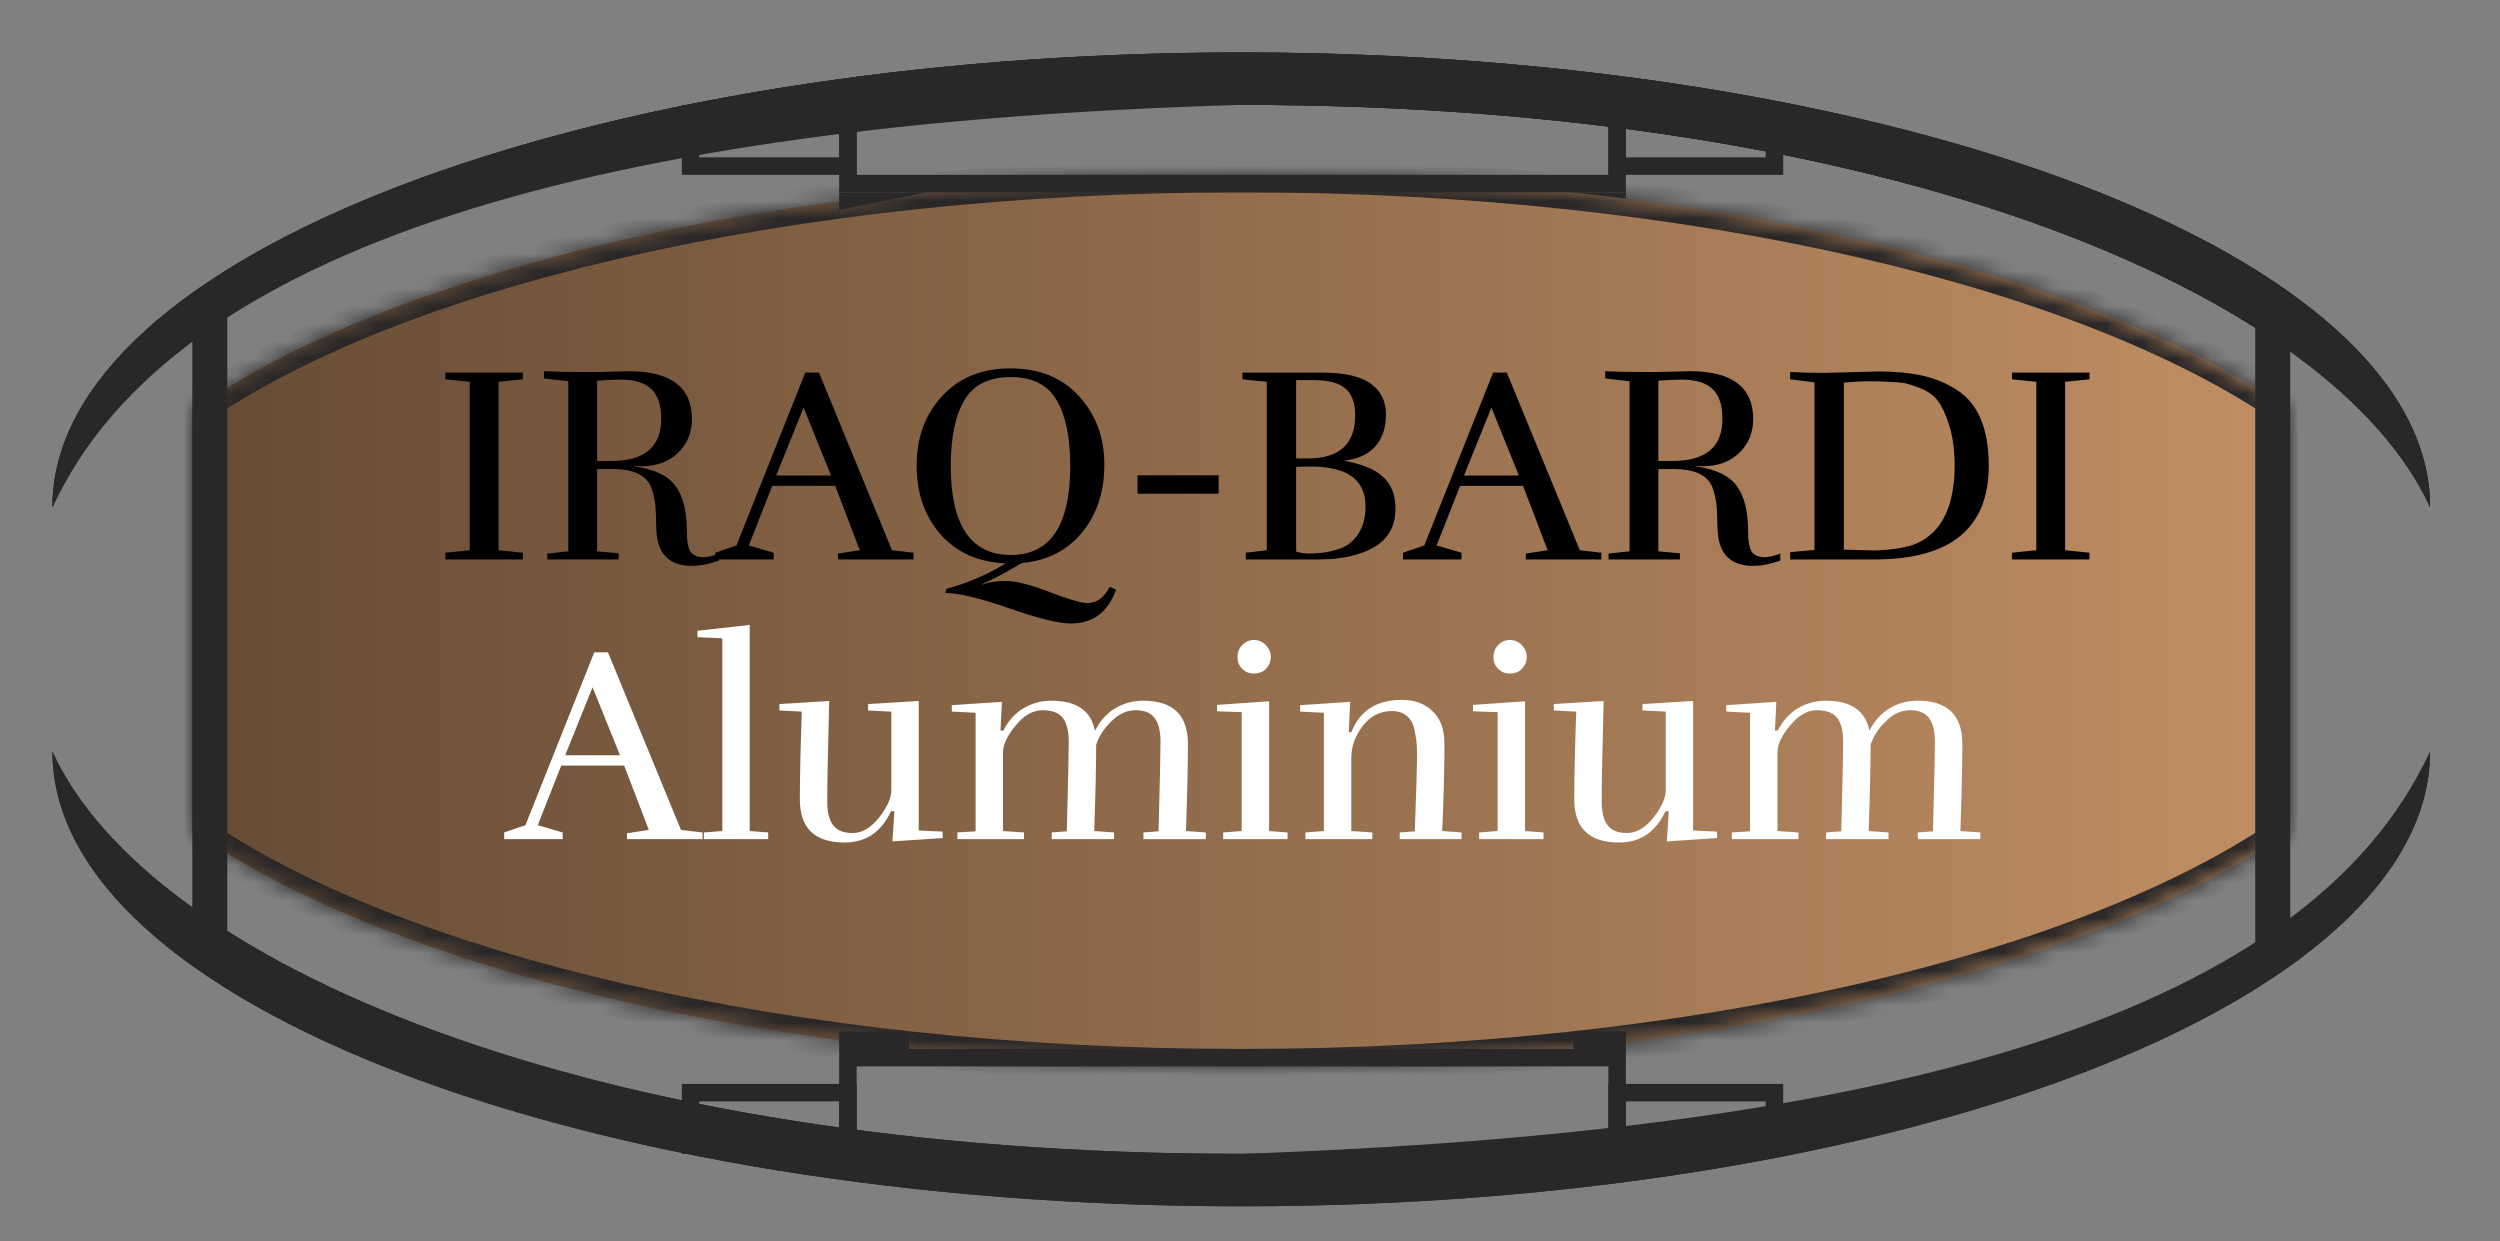 <svg width="143" height="71" viewBox="0 0 143 71" fill="none" xmlns="http://www.w3.org/2000/svg">
<rect x="0" y="0" width="143" height="71" fill="#808080" stroke="none"/>
<path d="M93 11.5V11H89.5L93 11.5Z" fill="#292727"/>
<mask id="path-2-inside-1_216_297" fill="white">
<path fill-rule="evenodd" clip-rule="evenodd" d="M131 47.511C119.549 55.538 96.975 61 71 61C45.025 61 22.451 55.538 11 47.511V23.489C22.451 15.461 45.025 10 71 10C96.975 10 119.549 15.461 131 23.489V47.511Z"/>
</mask>
<path fill-rule="evenodd" clip-rule="evenodd" d="M131 47.511C119.549 55.538 96.975 61 71 61C45.025 61 22.451 55.538 11 47.511V23.489C22.451 15.461 45.025 10 71 10C96.975 10 119.549 15.461 131 23.489V47.511Z" fill="url(#paint0_linear_216_297)"/>
<path d="M131 47.511L131.574 48.33L132 48.031V47.511H131ZM11 47.511H10V48.031L10.426 48.33L11 47.511ZM11 23.489L10.426 22.671L10 22.969V23.489H11ZM131 23.489H132V22.969L131.574 22.671L131 23.489ZM71 62C97.054 62 119.874 56.531 131.574 48.33L130.426 46.692C119.223 54.546 96.896 60 71 60V62ZM10.426 48.33C22.126 56.531 44.946 62 71 62V60C45.104 60 22.777 54.546 11.574 46.692L10.426 48.33ZM10 23.489V47.511H12V23.489H10ZM71 9C44.946 9 22.126 14.469 10.426 22.671L11.574 24.308C22.777 16.454 45.104 11 71 11V9ZM131.574 22.671C119.874 14.469 97.054 9 71 9V11C96.896 11 119.223 16.454 130.426 24.308L131.574 22.671ZM132 47.511V23.489H130V47.511H132Z" fill="#292727" mask="url(#path-2-inside-1_216_297)"/>
<path d="M139 29C133.5 17 108.555 6 71 6C33.445 6 10 14 3 29C3 14.641 33.445 3 71 3C108.555 3 139 14.641 139 29Z" fill="#292727"/>
<path d="M139 29C133.5 17 108.555 6 71 6C33.445 6 10 14 3 29C3 14.641 33.445 3 71 3C108.555 3 139 14.641 139 29Z" fill="#292727"/>
<path d="M139 29C133.5 17 108.555 6 71 6C34.5 7.059 10 14 3 29C3 14.641 33.445 3 71 3C108.555 3 139 14.641 139 29Z" fill="#292727"/>
<path d="M3 43C8.5 55 33.445 66 71 66C108.555 66 132 58 139 43C139 57.359 108.555 69 71 69C33.445 69 3 57.359 3 43Z" fill="#292727"/>
<path d="M3 43C8.5 55 33.445 66 71 66C108.5 64.692 132 58 139 43C139 57.359 108.555 69 71 69C33.445 69 3 57.359 3 43Z" fill="#292727"/>
<rect x="48.5" y="5.5" width="44" height="5" stroke="#292727"/>
<rect x="129.5" y="54.5" width="36" height="1" transform="rotate(-90 129.5 54.5)" stroke="#292727"/>
<rect x="11.5" y="54.5" width="37" height="1" transform="rotate(-90 11.5 54.5)" stroke="#292727"/>
<rect x="92.5" y="6.5" width="9" height="3" stroke="#292727"/>
<rect x="39.5" y="6.5" width="9" height="3" stroke="#292727"/>
<rect x="48.5" y="60.5" width="44" height="6" stroke="#292727"/>
<rect x="92.5" y="62.5" width="9" height="3" stroke="#292727"/>
<rect x="39.5" y="62.5" width="9" height="3" stroke="#292727"/>
<path d="M29.908 32H25.476V31.616L26.868 31.472V21.84L25.476 21.696V21.312H29.908V21.696L28.516 21.84V31.472L29.908 31.616V32ZM34.155 26.368H34.955C36.864 26.368 37.819 25.568 37.819 23.968C37.819 23.179 37.632 22.608 37.259 22.256C36.886 21.893 36.288 21.712 35.467 21.712C35.147 21.712 34.71 21.733 34.155 21.776V26.368ZM34.123 21.28L35.947 21.232C38.368 21.232 39.579 22.144 39.579 23.968C39.579 24.757 39.307 25.408 38.763 25.92C38.23 26.421 37.536 26.672 36.683 26.672C36.608 26.672 36.475 26.661 36.283 26.64V26.672C37.424 26.832 38.208 27.205 38.635 27.792C39.072 28.368 39.291 29.253 39.291 30.448C39.291 31.195 39.43 31.627 39.707 31.744C39.835 31.829 40.011 31.872 40.235 31.872C40.47 31.872 40.768 31.803 41.131 31.664V32.064C40.566 32.267 40.048 32.368 39.579 32.368C38.534 32.368 37.888 31.92 37.643 31.024C37.579 30.789 37.542 30.459 37.531 30.032C37.531 29.605 37.515 29.227 37.483 28.896C37.451 28.565 37.376 28.235 37.259 27.904C36.992 27.189 36.256 26.832 35.051 26.832H34.155V31.536L35.387 31.648V32H31.307V31.664L32.507 31.536V21.808L31.115 21.648V21.232C31.798 21.264 32.528 21.28 33.307 21.28H34.123ZM52.254 32H47.934V31.664L49.182 31.472L47.774 27.792H44.174L42.83 31.2L44.254 31.616V32H40.91V31.616L42.126 31.2L46.062 21.312H46.846L51.022 31.472L52.254 31.616V32ZM47.534 27.2L45.966 23.312L44.398 27.2H47.534ZM56.193 33.44C56.535 33.301 56.983 33.232 57.537 33.232C58.102 33.232 58.929 33.44 60.017 33.856C61.116 34.283 61.846 34.496 62.209 34.496C62.732 34.496 63.153 34.187 63.473 33.568L63.841 33.728C63.372 35.019 62.513 35.664 61.265 35.664C60.561 35.664 59.372 35.371 57.697 34.784C56.033 34.208 54.828 33.92 54.081 33.92L54.129 33.68C55.303 33.371 56.438 32.885 57.537 32.224C55.969 32.16 54.727 31.611 53.809 30.576C52.892 29.531 52.433 28.213 52.433 26.624C52.433 25.024 52.919 23.701 53.889 22.656C54.86 21.6 56.166 21.072 57.809 21.072C59.452 21.072 60.753 21.6 61.713 22.656C62.684 23.712 63.169 25.019 63.169 26.576C63.169 28.133 62.742 29.429 61.889 30.464C61.047 31.488 59.9 32.069 58.449 32.208C57.447 32.795 56.689 33.195 56.177 33.408L56.193 33.44ZM57.825 31.744C60.087 31.744 61.217 30.048 61.217 26.656C61.217 25.013 60.956 23.755 60.433 22.88C59.921 22.005 59.047 21.568 57.809 21.568C56.572 21.568 55.692 22.005 55.169 22.88C54.647 23.755 54.385 25.013 54.385 26.656C54.385 30.048 55.532 31.744 57.825 31.744ZM69.705 27.184V28.24H65.065V27.184H69.705ZM75.596 21.312C76.887 21.312 77.82 21.52 78.396 21.936C78.983 22.352 79.276 22.944 79.276 23.712C79.276 24.48 79.068 25.093 78.652 25.552C78.247 26 77.65 26.267 76.86 26.352C77.895 26.533 78.647 26.843 79.116 27.28C79.585 27.707 79.82 28.315 79.82 29.104C79.82 30.085 79.415 30.816 78.604 31.296C77.793 31.765 76.743 32 75.452 32H71.26V31.616L72.46 31.472V21.84L71.068 21.696V21.312H75.596ZM76.268 26.816C75.863 26.731 75.468 26.688 75.084 26.688C74.7 26.688 74.385 26.693 74.14 26.704V31.552C74.407 31.627 74.647 31.664 74.86 31.664C75.084 31.664 75.346 31.648 75.644 31.616C75.954 31.584 76.305 31.499 76.7 31.36C77.106 31.211 77.442 30.928 77.708 30.512C77.975 30.096 78.108 29.584 78.108 28.976C78.108 27.792 77.495 27.072 76.268 26.816ZM74.14 21.744V26.224H74.812C76.615 26.224 77.516 25.403 77.516 23.76C77.516 23.045 77.329 22.533 76.956 22.224C76.594 21.904 76.001 21.744 75.18 21.744H74.14ZM91.598 32H87.278V31.664L88.526 31.472L87.118 27.792H83.518L82.174 31.2L83.598 31.616V32H80.254V31.616L81.47 31.2L85.406 21.312H86.19L90.366 31.472L91.598 31.616V32ZM86.878 27.2L85.31 23.312L83.742 27.2H86.878ZM94.858 26.368H95.658C97.567 26.368 98.522 25.568 98.522 23.968C98.522 23.179 98.335 22.608 97.962 22.256C97.589 21.893 96.992 21.712 96.17 21.712C95.85 21.712 95.413 21.733 94.858 21.776V26.368ZM94.826 21.28L96.65 21.232C99.072 21.232 100.282 22.144 100.282 23.968C100.282 24.757 100.01 25.408 99.466 25.92C98.933 26.421 98.24 26.672 97.386 26.672C97.311 26.672 97.178 26.661 96.986 26.64V26.672C98.127 26.832 98.912 27.205 99.338 27.792C99.775 28.368 99.994 29.253 99.994 30.448C99.994 31.195 100.133 31.627 100.41 31.744C100.538 31.829 100.714 31.872 100.938 31.872C101.173 31.872 101.472 31.803 101.834 31.664V32.064C101.269 32.267 100.752 32.368 100.282 32.368C99.237 32.368 98.591 31.92 98.346 31.024C98.282 30.789 98.245 30.459 98.234 30.032C98.234 29.605 98.218 29.227 98.186 28.896C98.154 28.565 98.079 28.235 97.962 27.904C97.695 27.189 96.96 26.832 95.754 26.832H94.858V31.536L96.09 31.648V32H92.01V31.664L93.21 31.536V21.808L91.818 21.648V21.232C92.501 21.264 93.231 21.28 94.01 21.28H94.826ZM109.805 22.192C109.336 22.011 108.995 21.909 108.781 21.888C108.568 21.867 108.307 21.851 107.997 21.84C107.699 21.819 107.341 21.808 106.925 21.808C106.52 21.808 106.035 21.835 105.469 21.888V31.44L107.229 31.488C108.328 31.445 109.139 31.307 109.661 31.072C111.08 30.421 111.795 28.949 111.805 26.656C111.805 25.76 111.704 24.992 111.501 24.352C111.299 23.712 111.08 23.237 110.845 22.928C110.621 22.619 110.275 22.373 109.805 22.192ZM104.365 21.328L107.469 21.248C108.419 21.248 109.251 21.328 109.965 21.488C110.68 21.648 111.336 21.92 111.933 22.304C113.149 23.083 113.757 24.528 113.757 26.64C113.757 30.213 111.581 32 107.229 32H102.397V31.584L103.789 31.456V21.872L102.397 21.696V21.28C103.048 21.312 103.704 21.328 104.365 21.328ZM119.517 32H115.085V31.616L116.477 31.472V21.84L115.085 21.696V21.312H119.517V21.696L118.125 21.84V31.472L119.517 31.616V32Z" fill="black"/>
<path d="M40.184 48H35.864V47.664L37.112 47.472L35.704 43.792H32.104L30.76 47.2L32.184 47.616V48H28.84V47.616L30.056 47.2L33.992 37.312H34.776L38.952 47.472L40.184 47.616V48ZM35.464 43.2L33.896 39.312L32.328 43.2H35.464ZM43.94 48H40.26V47.616L41.316 47.536V36.512L39.892 36.448V36.08L42.884 35.744V47.536L43.94 47.616V48ZM48.311 48.192C46.604 48.192 45.751 47.371 45.751 45.728C45.751 44.523 45.788 42.848 45.863 40.704L44.583 40.64V40.272L47.431 40.096C47.356 42.912 47.319 44.827 47.319 45.84C47.319 46.448 47.431 46.901 47.655 47.2C47.879 47.499 48.252 47.648 48.775 47.648C49.308 47.648 49.81 47.355 50.279 46.768C50.748 46.171 50.983 45.648 50.983 45.2V40.704L49.655 40.64V40.272L52.551 40.096V47.504L53.911 47.568L53.927 47.936L51.047 48.128L51.159 46.4H50.967C50.412 47.595 49.527 48.192 48.311 48.192ZM65.389 40.08C67.096 40.08 67.949 40.901 67.949 42.544C67.949 43.728 67.912 45.392 67.837 47.536L68.973 47.616V48H65.405V47.616L66.269 47.552C66.344 44.736 66.381 43.029 66.381 42.432C66.381 41.824 66.269 41.371 66.045 41.072C65.821 40.773 65.459 40.624 64.957 40.624C64.456 40.624 63.992 40.837 63.565 41.264C63.139 41.68 62.851 42.128 62.701 42.608C62.701 43.76 62.664 45.403 62.589 47.536L63.725 47.616V48H60.157V47.616L61.021 47.552C61.096 44.736 61.133 43.029 61.133 42.432C61.133 41.824 61.021 41.371 60.797 41.072C60.573 40.773 60.184 40.624 59.629 40.624C59.085 40.624 58.573 40.917 58.093 41.504C57.613 42.08 57.373 42.592 57.373 43.04V47.536L58.573 47.616V48H54.765V47.616L55.805 47.552V40.768L54.445 40.704V40.336L57.309 40.144L57.229 41.792H57.389C57.677 41.227 58.061 40.8 58.541 40.512C59.032 40.224 59.565 40.08 60.141 40.08C61.581 40.08 62.413 40.656 62.637 41.808V41.792C62.925 41.227 63.309 40.8 63.789 40.512C64.28 40.224 64.813 40.08 65.389 40.08ZM72.688 37.584C72.688 37.84 72.597 38.064 72.416 38.256C72.235 38.437 72.005 38.528 71.728 38.528C71.462 38.528 71.237 38.437 71.056 38.256C70.875 38.075 70.784 37.851 70.784 37.584C70.784 37.307 70.875 37.077 71.056 36.896C71.237 36.704 71.462 36.608 71.728 36.608C71.995 36.608 72.219 36.704 72.4 36.896C72.592 37.088 72.688 37.317 72.688 37.584ZM69.968 48V47.616L71.024 47.536V40.736L69.616 40.688V40.32L72.592 40.112V47.536L73.648 47.616V48H69.968ZM77.295 41.888C77.775 40.651 78.741 40.032 80.191 40.032C80.917 40.032 81.503 40.251 81.951 40.688C82.399 41.115 82.623 41.728 82.623 42.528C82.623 43.904 82.581 45.573 82.495 47.536L83.599 47.616V48H80.063V47.616L80.927 47.552C81.013 45.141 81.055 43.76 81.055 43.408C81.055 43.056 81.05 42.789 81.039 42.608C81.029 42.416 80.997 42.187 80.943 41.92C80.901 41.643 80.831 41.424 80.735 41.264C80.501 40.869 80.133 40.672 79.631 40.672C78.949 40.672 78.389 40.955 77.951 41.52C77.514 42.085 77.295 42.699 77.295 43.36V47.536L78.495 47.616V48H74.671V47.616L75.727 47.536V40.768L74.367 40.704V40.336L77.231 40.144L77.151 41.872L77.295 41.888ZM87.329 37.584C87.329 37.84 87.238 38.064 87.057 38.256C86.875 38.437 86.646 38.528 86.369 38.528C86.102 38.528 85.878 38.437 85.697 38.256C85.515 38.075 85.425 37.851 85.425 37.584C85.425 37.307 85.515 37.077 85.697 36.896C85.878 36.704 86.102 36.608 86.369 36.608C86.635 36.608 86.859 36.704 87.041 36.896C87.233 37.088 87.329 37.317 87.329 37.584ZM84.609 48V47.616L85.665 47.536V40.736L84.257 40.688V40.32L87.233 40.112V47.536L88.289 47.616V48H84.609ZM92.608 48.192C90.901 48.192 90.048 47.371 90.048 45.728C90.048 44.523 90.085 42.848 90.16 40.704L88.88 40.64V40.272L91.728 40.096C91.653 42.912 91.616 44.827 91.616 45.84C91.616 46.448 91.728 46.901 91.952 47.2C92.176 47.499 92.549 47.648 93.072 47.648C93.605 47.648 94.106 47.355 94.576 46.768C95.045 46.171 95.28 45.648 95.28 45.2V40.704L93.952 40.64V40.272L96.848 40.096V47.504L98.208 47.568L98.224 47.936L95.344 48.128L95.456 46.4H95.264C94.709 47.595 93.824 48.192 92.608 48.192ZM109.686 40.08C111.393 40.08 112.246 40.901 112.246 42.544C112.246 43.728 112.209 45.392 112.134 47.536L113.27 47.616V48H109.702V47.616L110.566 47.552C110.641 44.736 110.678 43.029 110.678 42.432C110.678 41.824 110.566 41.371 110.342 41.072C110.118 40.773 109.756 40.624 109.254 40.624C108.753 40.624 108.289 40.837 107.862 41.264C107.436 41.68 107.148 42.128 106.998 42.608C106.998 43.76 106.961 45.403 106.886 47.536L108.022 47.616V48H104.454V47.616L105.318 47.552C105.393 44.736 105.43 43.029 105.43 42.432C105.43 41.824 105.318 41.371 105.094 41.072C104.87 40.773 104.481 40.624 103.926 40.624C103.382 40.624 102.87 40.917 102.39 41.504C101.91 42.08 101.67 42.592 101.67 43.04V47.536L102.87 47.616V48H99.062V47.616L100.102 47.552V40.768L98.742 40.704V40.336L101.606 40.144L101.526 41.792H101.686C101.974 41.227 102.358 40.8 102.838 40.512C103.329 40.224 103.862 40.08 104.438 40.08C105.878 40.08 106.71 40.656 106.934 41.808V41.792C107.222 41.227 107.606 40.8 108.086 40.512C108.577 40.224 109.11 40.08 109.686 40.08Z" fill="white"/>
<path d="M48 12V11H53L48 12Z" fill="#292727"/>
<rect x="90" y="59" width="3" height="1" fill="#292727"/>
<rect x="48" y="59" width="4" height="1" fill="#292727"/>
<defs>
<linearGradient id="paint0_linear_216_297" x1="139" y1="35.5" x2="3" y2="35.5" gradientUnits="userSpaceOnUse">
<stop stop-color="#C69367"/>
<stop offset="1" stop-color="#604732"/>
</linearGradient>
</defs>
</svg>
